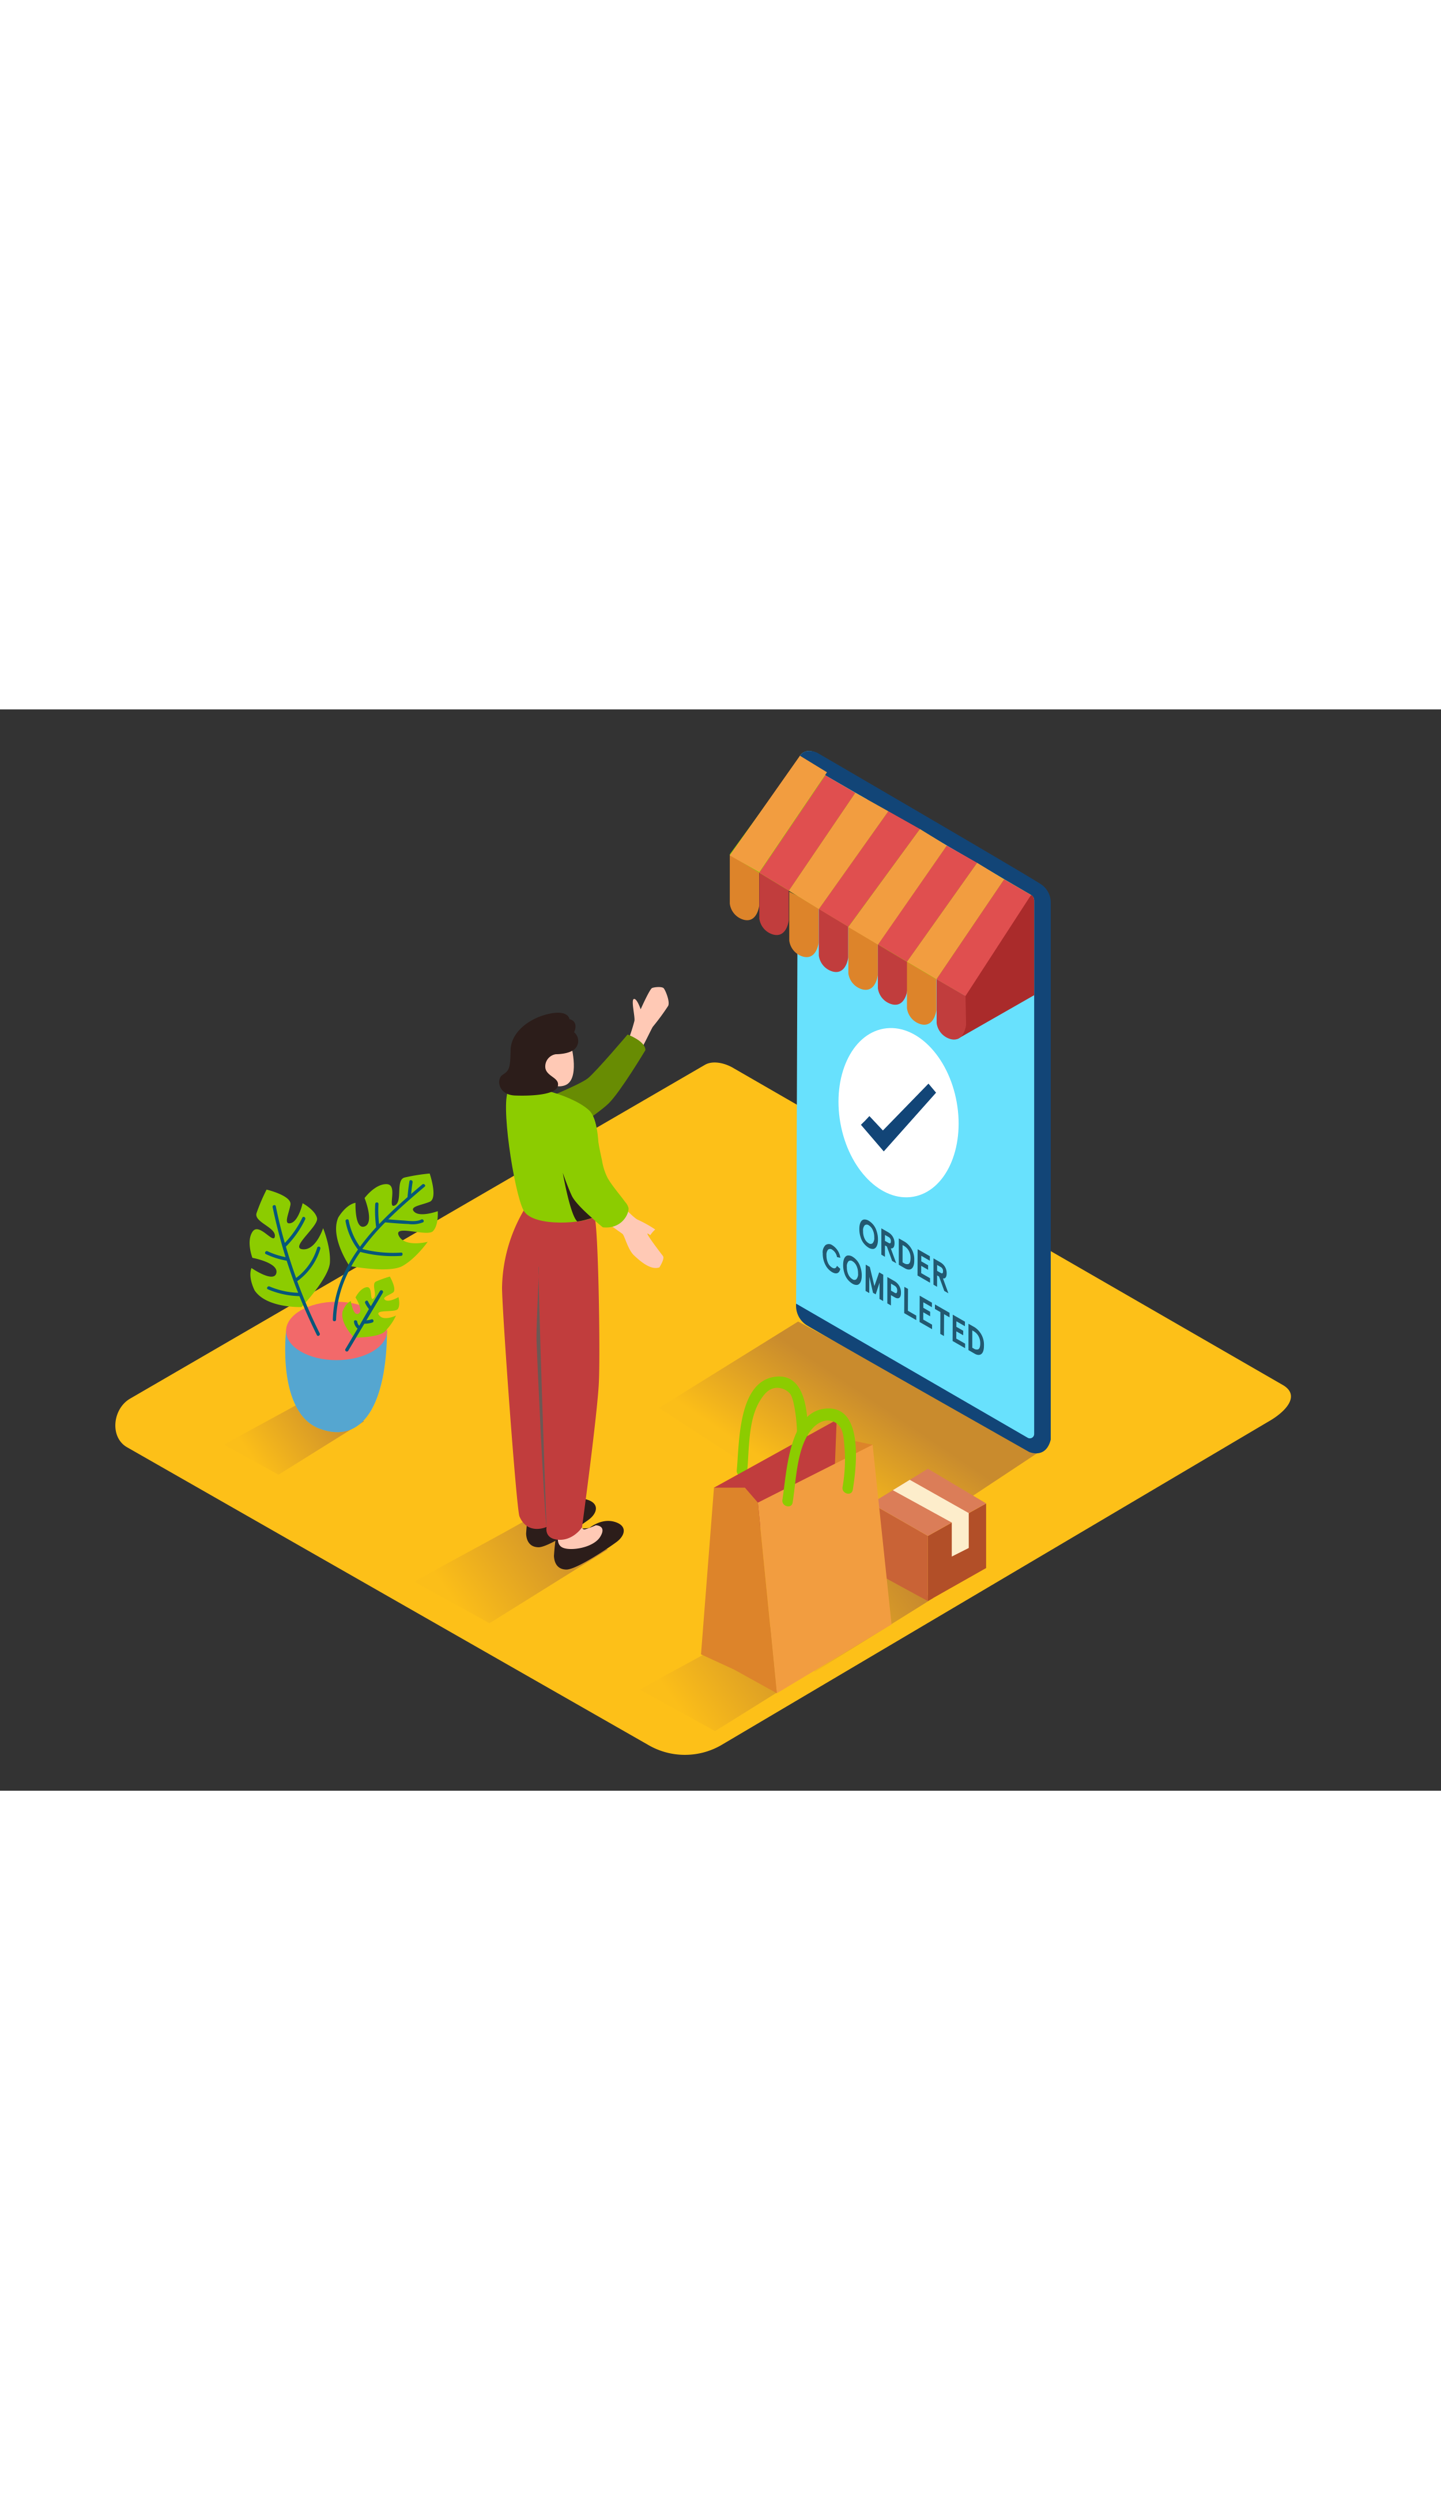 <svg id="Layer_2" data-name="Layer 2" xmlns="http://www.w3.org/2000/svg" xmlns:xlink="http://www.w3.org/1999/xlink" viewBox="0 0 400 300" data-imageid="order-confirmed-isometric-eb52d" imageName="Order Confirmed" class="illustrations_image" style="width: 173px;"><rect x="0" y="0" width="400" height="300" fill="#333333" stroke="none"/><defs><linearGradient id="linear-gradient" x1="159.39" y1="225.23" x2="126.89" y2="248.11" gradientUnits="userSpaceOnUse"><stop offset="0" stop-color="#5b1d5c"/><stop offset="1" stop-color="#f7ba1b"/></linearGradient><linearGradient id="linear-gradient-2" x1="249.75" y1="238.68" x2="217.26" y2="261.56" xlink:href="#linear-gradient"/><linearGradient id="linear-gradient-3" x1="222" y1="255.16" x2="189.51" y2="278.04" xlink:href="#linear-gradient"/><linearGradient id="linear-gradient-4" x1="94.31" y1="191.85" x2="70.81" y2="208.4" xlink:href="#linear-gradient"/><linearGradient id="linear-gradient-5" x1="241.57" y1="191.18" x2="224.5" y2="216.43" xlink:href="#linear-gradient"/></defs><title>pp</title><path d="M200,287.47l152-89.83c4.84-2.72,9-7.18,4.27-10.1L203.76,99.61c-2.29-1.42-5.76-2.35-8.09-1L36.11,191.22c-4.84,2.81-5.71,10.66-.87,13.47L180,287.33A20.21,20.21,0,0,0,200,287.47Z" fill="#fdc018"/><path d="M148.62,223.44c-11.07,6.45-22.46,12.2-33.56,18.6l20.82,11.49,32.83-20.47Z" opacity="0.32" fill="url(#linear-gradient)"/><path d="M239,236.9c-11.07,6.45-22.46,12.2-33.56,18.6L226.25,267l32.83-20.47Z" opacity="0.32" fill="url(#linear-gradient-2)"/><path d="M211.23,253.37c-11.07,6.45-22.46,12.2-33.56,18.6l20.82,11.49L231.32,263Z" opacity="0.32" fill="url(#linear-gradient-3)"/><path d="M86.52,190.56c-8,4.66-16.24,8.82-24.27,13.45l15.05,8.31,23.74-14.8Z" opacity="0.32" fill="url(#linear-gradient-4)"/><polyline points="288.39 206.04 245.4 234.49 182.94 193.79 221.55 169.82" opacity="0.32" fill="url(#linear-gradient-5)"/><path d="M227.08,12.35C241,21.06,276,41.3,287.9,48.62c2.7,1.66,3.11,4.13,3.16,7.3L291,204a4.72,4.72,0,0,1-6.08.93l-58.71-33.18c-2.92-1.72-5.22-3.49-5.22-6.88L221.54,15C221.54,11.78,224.32,10.62,227.08,12.35Z" fill="#68e1fd" class="target-color"/><path d="M221.66,14l19.09,11v4.12a2,2,0,0,0,1,1.71l14.77,8.53a1.3,1.3,0,0,0,2-1.13v-3L286.2,51.48a1.76,1.76,0,0,1,.87,1.52V201.07a1.2,1.2,0,0,1-1.8,1L221,164.87a6.37,6.37,0,0,0,2.83,5.91c3.33,2.12,61.84,35.23,61.84,35.23s4.63,2.09,6-3.43v-149a6.09,6.09,0,0,0-2.51-4.94C286.5,46.73,226.81,12,226.81,12S222.61,10.09,221.66,14Z" fill="#124577"/><path d="M174.51,91.46a52.34,52.34,0,0,0,1.6-5.05c.2-1.21-1-5.81-.16-6.07s1.89,2.86,1.89,2.86,2.5-5.64,3.18-5.91,2.71-.45,3.2.06,1.84,3.8,1.24,4.92A64.16,64.16,0,0,1,181.25,88c-.22.17-2.85,5.83-3.2,6S174.77,92.73,174.51,91.46Z" fill="#ffc9b5"/><path d="M147.08,109.72s13.74-5.43,16.13-7.4,11-12.12,11-12.12,5,1.83,4.94,4.34c0,0-7,11.69-10.25,14.82s-15.11,11-17.71,10.82S147.08,109.72,147.08,109.72Z" fill="#688c03"/><path d="M155.85,220.92s3.28-2.8,7-1.72,2.92,3.84.6,5.57-11.25,7.74-14,7.68-3.35-2.27-3.41-3.79a70.16,70.16,0,0,1,.81-7" fill="#2c1d1a"/><path d="M153.81,220.72a.7.7,0,0,0,.92.57,26.85,26.85,0,0,0,2.93-1.12s3.17,0,1.24,3.17-8.58,4.1-10.63,2.92-.68-4.54-.68-4.54" fill="#2c1d1a"/><path d="M163.58,227.11s3.28-2.8,7-1.72,2.92,3.84.6,5.57-11.25,7.74-14,7.68-3.35-2.27-3.41-3.79a70.16,70.16,0,0,1,.81-7" fill="#2c1d1a"/><path d="M161.53,226.91a.7.7,0,0,0,.92.57,26.85,26.85,0,0,0,2.93-1.12s3.17,0,1.24,3.17-8.58,4.1-10.63,2.92-.68-4.54-.68-4.54" fill="#ffc9b5"/><path d="M165,140.65c1.07,2.42,1.65,37.07,1.24,46s-4.68,40.29-4.68,40.29-2.43,3.69-6.53,3.43-3.3-3.56-3.3-3.56-5.24,2.43-7.53-2.91c-.85-2-4.84-57.21-4.84-63.5a43.87,43.87,0,0,1,6-21.36" fill="#c13d3d"/><path d="M151.7,226.78s-2.49-70-2.17-72.07-.68,15.35-.61,20.11C149,178.22,151,222,151.7,226.78Z" fill="#6d5854"/><path d="M165,140.65s3.62-24.79-1.53-29.47-19.46-8-22.13-5.67,1.34,28.62,4,33.5S163.07,142.55,165,140.65Z" fill="#8ccc00"/><path d="M158.46,92.94c.12.35,2.66,10-1.77,11.4s-5.32-3.89-5.76-4.19-1.83-.77-1.76-1.84,1.75-1.09,1.75-1.09.65-2.8,2.64-4S158.46,92.94,158.46,92.94Z" fill="#ffc9b5"/><path d="M154.32,95.66s3.7.06,5.3-1.52a3.11,3.11,0,0,0-.26-4.57s1.47-2.93-1.29-3.64c0,0-.25-2.69-5.75-1.46s-10.52,5.12-10.59,10.15-.44,5.61-2.22,6.76-1.29,5.56,3.47,5.74,11.25-.24,11.86-2.59-3-2.6-3.45-5A3.43,3.43,0,0,1,154.32,95.66Z" fill="#2c1d1a"/><path d="M172.13,137.08s3.81,4.06,4.91,4.5a34.11,34.11,0,0,1,4.84,2.71,8.51,8.51,0,0,0-1.35,1.54.52.52,0,0,0,0,.06c-.49-.35-.83-.61-.82-.43,0,.57,3.75,5.45,4.32,6.19s-1,3.16-1,3.16c-2.42.81-5.21-1.64-7-3.3s-2.62-5.5-3.24-6-5.73-3.87-6.09-4.92S172.13,137.08,172.13,137.08Z" fill="#ffc9b5"/><path d="M164.63,112.95c1,2.21,1,4.63,1.42,7,.33,1.69.67,3.46,1.06,5.17a16.31,16.31,0,0,0,1.62,5c1.4,2.33,3.22,4.35,4.81,6.54a4,4,0,0,1,.93,1.68c.15,1.53-1.78,5.89-7.13,5.35a66.3,66.3,0,0,1-7.56-7.16c-3-3.53-5.84-15.47-5.55-19.44.2-2.7,1.67-5.72,4.23-6.9a4.48,4.48,0,0,1,5,1.13A6,6,0,0,1,164.63,112.95Z" fill="#8ccc00"/><path d="M164.32,141.07s-4.47-3.8-5.57-6.09-2.53-6.41-2.53-6.41,2.07,11.91,4.05,13.5A22.92,22.92,0,0,0,164.32,141.07Z" fill="#2c1d1a"/><path d="M79.41,172.44s-2.65,22.74,9.38,27.14,18.47-7,18.65-27.14" fill="#68e1fd" class="target-color"/><path d="M79.41,172.44s-2.65,22.74,9.38,27.14,18.47-7,18.65-27.14" fill="#2e2e75" opacity="0.33"/><ellipse cx="93.42" cy="172.44" rx="14.02" ry="8.1" fill="#f2696a"/><path d="M97,154.41s-5.5-7.94-3.1-13.44c0,0,2-3.53,4.78-4.09,0,0-.28,7.53,2.52,6.57s0-7.88,0-7.88,2.94-4,6.17-3.86,0,7,2.24,5.9.14-7,2.66-7.73a53,53,0,0,1,7-1.12s2.38,6.87,0,7.85-5.89,1.32-4.21,2.83,6.45-.23,6.45-.23.3,3.87-1.32,5.54-11.16-2-9.47,1.3,8,1.66,8,1.66-3.22,4.61-7,6.71S97,154.41,97,154.41Z" fill="#8ccc00"/><path d="M98.3,174.29s-4-3.92-3.19-7.3c0,0,.75-2.21,2.28-2.83,0,0,.64,4.31,2.13,3.46s-.84-4.47-.84-4.47,1.25-2.58,3.09-2.85.75,4,1.9,3.11-.67-4,.69-4.68a30.6,30.6,0,0,1,3.86-1.38s2.09,3.65.84,4.46-3.2,1.38-2.09,2.06,3.64-.82,3.64-.82.58,2.16-.16,3.28-6.55,0-5.24,1.75,4.71.09,4.71.09a14.92,14.92,0,0,1-3.26,4.56C104.74,174.32,98.3,174.29,98.3,174.29Z" fill="#8ccc00"/><path d="M83.69,165.81s-9.66.37-13-4.6c0,0-1.91-3.57-.88-6.23,0,0,6.2,4.28,6.9,1.4s-6.65-4.23-6.65-4.23-1.78-4.63.06-7.28,5.94,3.78,6.18,1.28-5.86-3.9-5.09-6.4A53,53,0,0,1,74,133.22s7.08,1.68,6.62,4.22-2.05,5.67.13,5.07S84,137,84,137s3.42,1.83,4,4.09-7.7,8.32-4,8.69,5.69-5.85,5.69-5.85,2.15,5.2,1.89,9.52S83.69,165.81,83.69,165.81Z" fill="#8ccc00"/><path d="M117.21,131.8q-1.53,1.3-3.09,2.64c.11-1.09.23-2.18.41-3.27.09-.57-.79-.82-.88-.24q-.35,2.18-.53,4.38c-2.71,2.37-5.39,4.86-7.89,7.49a32.57,32.57,0,0,1-.17-5.58c0-.59-.88-.58-.91,0a33.5,33.5,0,0,0,.27,6.44,63.12,63.12,0,0,0-4.49,5.42,18.08,18.08,0,0,1-3.13-7.29c-.11-.58-1-.33-.88.24a18.7,18.7,0,0,0,3.37,7.73.46.46,0,0,0,.09.08c-4,5.69-6.77,12.07-7,19.46,0,.59.89.59.91,0,.23-7.12,2.87-13.28,6.72-18.79a35.19,35.19,0,0,0,11.3,1.1c.58,0,.59-1,0-.91a34.48,34.48,0,0,1-10.74-1,66.19,66.19,0,0,1,6.35-7.38l.08,0c2.13.19,4.26.38,6.4.45a7.8,7.8,0,0,0,4-.46c.52-.26.06-1.05-.46-.79-1.47.74-3.53.35-5.11.26-1.35-.08-2.7-.19-4.05-.31,3.25-3.22,6.74-6.22,10.11-9.07C118.31,132.06,117.66,131.42,117.21,131.8Z" fill="#06577a"/><path d="M88.94,149.56a.46.46,0,0,0-.88-.24,16.16,16.16,0,0,1-5.86,8.42q-1.55-4.3-2.84-8.7a27.26,27.26,0,0,0,5.35-7.56c.25-.53-.53-1-.79-.46a26.55,26.55,0,0,1-4.86,7c-1-3.36-1.79-6.75-2.5-10.17-.12-.57-1-.33-.88.24q1.45,7,3.59,13.87a21.4,21.4,0,0,1-5-1.63c-.53-.25-1,.54-.46.79a22.39,22.39,0,0,0,5.76,1.83h0c1,3,2,6,3.2,8.9a22.06,22.06,0,0,1-7.94-1.75c-.53-.23-1,.56-.46.79a23.27,23.27,0,0,0,8.75,1.89q2.2,5.49,4.84,10.8c.26.53,1,.06.79-.46a142.41,142.41,0,0,1-6.25-14.48h0A17.16,17.16,0,0,0,88.94,149.56Z" fill="#06577a"/><path d="M105.46,161.36l-2.51,4.21a7.87,7.87,0,0,1-.8-1.32c-.25-.53-1-.07-.79.46a8.7,8.7,0,0,0,1.05,1.66l0,0L99.73,171a1.86,1.86,0,0,1-.56-1.09c-.07-.58-1-.58-.91,0a2.87,2.87,0,0,0,1,1.88l-3.4,5.71a.46.46,0,0,0,.79.46l4.49-7.53a6.82,6.82,0,0,0,2.22-.33c.56-.18.32-1.06-.24-.88a6.07,6.07,0,0,1-1.41.27l4.55-7.63A.46.46,0,0,0,105.46,161.36Z" fill="#06577a"/><ellipse cx="249.42" cy="111.89" rx="16.4" ry="23.67" transform="translate(-15.74 45.42) rotate(-10.09)" fill="#fff"/><path d="M257.73,103.82l-12.65,13-3.75-4c-1,1.1-1.28,1.38-2.35,2.42l6.34,7.39,14.52-16.3Z" fill="#124577"/><path d="M202.58,40.34V53.89a5.32,5.32,0,0,0,4,4.5c3.67.83,4.17-4,4.17-4v-10Z" fill="#dd842a"/><path d="M210.78,44.47V58a5.32,5.32,0,0,0,4,4.5c3.67.83,4.17-4,4.17-4v-10Z" fill="#c13d3d"/><path d="M219.09,50.58V64.13a5.32,5.32,0,0,0,4,4.5c3.67.83,4.17-4,4.17-4v-10Z" fill="#dd842a"/><path d="M227.29,54.71V68.26a5.32,5.32,0,0,0,4,4.5c3.67.83,4.17-4,4.17-4v-10Z" fill="#c13d3d"/><path d="M235.49,59.65V73.2a5.32,5.32,0,0,0,4,4.5c3.67.83,4.17-4,4.17-4v-10Z" fill="#dd842a"/><path d="M243.69,63.79V77.34a5.32,5.32,0,0,0,4,4.5c3.67.83,4.17-4,4.17-4v-10Z" fill="#c13d3d"/><path d="M251.76,69.33V82.88a5.32,5.32,0,0,0,4,4.5c3.67.83,4.17-4,4.17-4v-10Z" fill="#dd842a"/><path d="M221.66,14l-19.15,26.3s64.43,39.26,65.33,39S286.2,51.48,286.2,51.48Z" fill="#8ccc00"/><polyline points="251.76 70.01 271.23 42.56 278.74 47.15 259.96 74.86" fill="#f29d40"/><polyline points="243.69 65.2 262.8 37.77 271.23 42.56 251.76 70.01" fill="#e04f4f"/><polyline points="235.49 60.38 255.35 33.18 262.8 37.77 243.7 65.27" fill="#f29d40"/><polyline points="227.29 55.39 246.57 28.24 255.35 33.18 235.49 60.31" fill="#e04f4f"/><polyline points="218.98 50.28 237.42 23.13 246.57 28.24 227.29 55.39" fill="#f29d40"/><polyline points="210.78 45.31 229.1 18.27 237.42 23.13 218.98 50.28" fill="#e04f4f"/><polyline points="202.58 40.52 222.05 12.85 229.56 17.44 210.78 45.15" fill="#f29d40"/><path d="M286.2,51.48s.87.18.87,1.67V79.28L265.78,91.44l3-18.62Z" fill="#aa2b2b"/><path d="M260,74.86V87a5.32,5.32,0,0,0,4,4.5c3.67.83,4.17-4,4.17-4l-.16-8Z" fill="#c13d3d"/><polyline points="268 79.52 286.2 51.48 278.74 47.15 259.96 74.86" fill="#e04f4f"/><path d="M238.85,154.77a7.09,7.09,0,0,1,.36,2.3c0,1.63-.56,2.51-1.32,2.6a2.17,2.17,0,0,1-1.28-.35,5.08,5.08,0,0,1-2.22-2.93,7.13,7.13,0,0,1-.35-2.3c0-1.63.56-2.52,1.32-2.59a2.17,2.17,0,0,1,1.29.34A5,5,0,0,1,238.85,154.77Zm-1.13,3.3a2.08,2.08,0,0,0,.46-1.6,4.63,4.63,0,0,0-.44-2.11,2.87,2.87,0,0,0-1.1-1.26.91.91,0,0,0-1.11,0,2.11,2.11,0,0,0-.45,1.6,4.6,4.6,0,0,0,.43,2.11,2.85,2.85,0,0,0,1.11,1.27.89.89,0,0,0,1.11,0" fill="#225870"/><path d="M243.35,144.79a7,7,0,0,1,.36,2.3c0,1.63-.56,2.51-1.32,2.6a2.21,2.21,0,0,1-1.29-.36,5.07,5.07,0,0,1-2.21-2.92,7,7,0,0,1-.35-2.3c0-1.63.56-2.52,1.32-2.59a2.14,2.14,0,0,1,1.28.34A5,5,0,0,1,243.35,144.79Zm-1.13,3.31a2.09,2.09,0,0,0,.46-1.61,4.57,4.57,0,0,0-.44-2.11,2.85,2.85,0,0,0-1.1-1.26.92.92,0,0,0-1.11,0,2.14,2.14,0,0,0-.45,1.6,4.72,4.72,0,0,0,.43,2.12,2.88,2.88,0,0,0,1.11,1.26.9.9,0,0,0,1.11,0" fill="#225870"/><path d="M247.27,149.52l1.51,4.14-1.14-.65-1.46-4-.53-.3,0,3.16-1-.59,0-7.31,2,1.15a3.43,3.43,0,0,1,1.66,3C248.3,149.12,247.93,149.64,247.27,149.52Zm-.63-1.51c.44.25.65.11.65-.45a1.25,1.25,0,0,0-.64-1.19l-1-.56v1.64l1,.56" fill="#225870"/><path d="M251.25,147.76a5.8,5.8,0,0,1,2.53,5.12c0,2.55-1.28,2.93-2.57,2.19l-1.72-1,0-7.31Zm.89,6.11c.38-.12.6-.66.61-1.59a4,4,0,0,0-.59-2.27,3.59,3.59,0,0,0-1.24-1.18l-.38-.22,0,4.8.38.22a1.52,1.52,0,0,0,1.24.24" fill="#225870"/><polygon points="258.12 151.71 258.11 152.96 255.74 151.59 255.73 153.13 257.63 154.22 257.63 155.48 255.72 154.38 255.71 156.4 258.17 157.81 258.16 159.06 254.69 157.06 254.72 149.76 258.12 151.71" fill="#225870"/><path d="M261.75,157.85l1.51,4.14-1.14-.65-1.46-4-.54-.31,0,3.16-1-.58,0-7.31,2,1.15a3.43,3.43,0,0,1,1.66,3C262.78,157.44,262.41,158,261.75,157.85Zm-.63-1.51c.44.25.65.11.65-.45a1.25,1.25,0,0,0-.64-1.19l-1-.57v1.64l1,.57" fill="#225870"/><path d="M231,148.63a4.86,4.86,0,0,1,2.26,3.52l-.92-.21a3.06,3.06,0,0,0-1.35-2.06.92.92,0,0,0-1.13,0,2.19,2.19,0,0,0-.44,1.6,4.74,4.74,0,0,0,.43,2.1,2.88,2.88,0,0,0,1.12,1.28c.66.38,1.11.22,1.36-.49l.92.84c-.27,1.26-1.09,1.59-2.29.9a4.88,4.88,0,0,1-1.84-2,6.69,6.69,0,0,1-.74-3.18,2.78,2.78,0,0,1,.77-2.31A1.59,1.59,0,0,1,231,148.63Z" fill="#225870"/><polygon points="245.18 156.84 245.15 164.15 244.13 163.56 244.15 159.05 243.08 162.28 242.34 161.86 241.31 157.42 241.29 161.93 240.27 161.34 240.31 154.04 241.45 154.7 242.72 159.99 244.04 156.18 245.18 156.84" fill="#225870"/><path d="M248.38,158.67a3.59,3.59,0,0,1,1.71,3.21c0,1.33-.61,1.87-1.73,1.23l-1.05-.61v2.87l-1-.58,0-7.31Zm-.06,3.17c.48.27.72.09.73-.56a1.47,1.47,0,0,0-.72-1.39l-1-.58v1.94l1,.58" fill="#225870"/><polygon points="252.05 160.78 252.02 166.84 254.34 168.18 254.34 169.43 250.99 167.5 251.03 160.2 252.05 160.78" fill="#225870"/><polygon points="258.69 164.6 258.68 165.85 256.3 164.49 256.3 166.02 258.2 167.12 258.19 168.37 256.29 167.27 256.28 169.29 258.73 170.7 258.73 171.95 255.26 169.96 255.29 162.65 258.69 164.6" fill="#225870"/><polygon points="263.58 167.41 263.58 168.67 262.06 167.79 262.03 173.85 261.01 173.26 261.04 167.21 259.52 166.34 259.53 165.08 263.58 167.41" fill="#225870"/><polygon points="267.86 169.87 267.85 171.13 265.48 169.76 265.47 171.29 267.38 172.39 267.37 173.64 265.46 172.55 265.45 174.56 267.91 175.97 267.9 177.22 264.43 175.23 264.47 167.92 267.86 169.87" fill="#225870"/><path d="M270.59,171.44a5.8,5.8,0,0,1,2.54,5.12c0,2.55-1.28,2.93-2.58,2.19l-1.72-1,0-7.31Zm.89,6.11c.38-.12.61-.65.62-1.59a4,4,0,0,0-.6-2.27,3.57,3.57,0,0,0-1.23-1.18l-.38-.22,0,4.8.38.22a1.5,1.5,0,0,0,1.24.24" fill="#225870"/><path d="M257.57,247.36V229.31l16.16-9v17.91Z" fill="#b24f28"/><path d="M257.57,229.31l-15.72-9s-.44,18.2,0,18.49,15.72,8.59,15.72,8.59Z" fill="#c96336"/><polygon points="241.84 220.28 257.57 210.67 273.73 220.28 257.57 229.31 241.84 220.28" fill="#db7d58"/><polygon points="247.83 216.62 264.2 225.6 264.2 235.03 268.91 232.65 268.91 222.97 252.54 213.74 247.83 216.62" fill="#fdedcb"/><path d="M215.73,185.09c-11,.76-10.47,18.63-11.22,26-.19,1.86,2.68,2.49,2.87.61.62-6.18.21-14.55,3.64-20,1.06-1.68,2.32-3.33,4.49-3.48a4.84,4.84,0,0,1,3.6,1.42c1,.87,1.48,4.33,1.65,5.36a43.91,43.91,0,0,1,.19,11.56c-.2,1.86,2.67,2.49,2.87.61C224.45,201.4,225.57,184.41,215.73,185.09Z" fill="#8ccc00"/><polyline points="232.25 197.09 235.57 202.63 242.22 204.01 237.24 221.18 223.12 212.04" fill="#dd842a"/><polygon points="198.19 215.92 232.25 197.09 231.15 225.06 205.12 227.55 198.19 215.92" fill="#c13d3d"/><polygon points="210.38 220.07 215.64 272.96 247.48 253.85 242.22 204.01 210.38 220.07" fill="#f29d40"/><polygon points="210.38 220.07 206.78 215.92 198.19 215.92 194.59 262.16 203.84 266.42 215.64 272.96 210.38 220.07" fill="#dd842a"/><path d="M229.95,193.94c-11.07.1-11.57,18-12.76,25.33-.3,1.85,2.53,2.64,2.83.78,1-6.13,1.08-14.51,4.83-19.73,1.54-2.14,4.23-3.94,6.89-2.54,2.38,1.26,2.41,4.07,2.64,6.42a43.91,43.91,0,0,1-.5,11.55c-.31,1.85,2.52,2.64,2.83.78C237.68,210.73,239.82,193.85,229.95,193.94Z" fill="#8ccc00"/></svg>